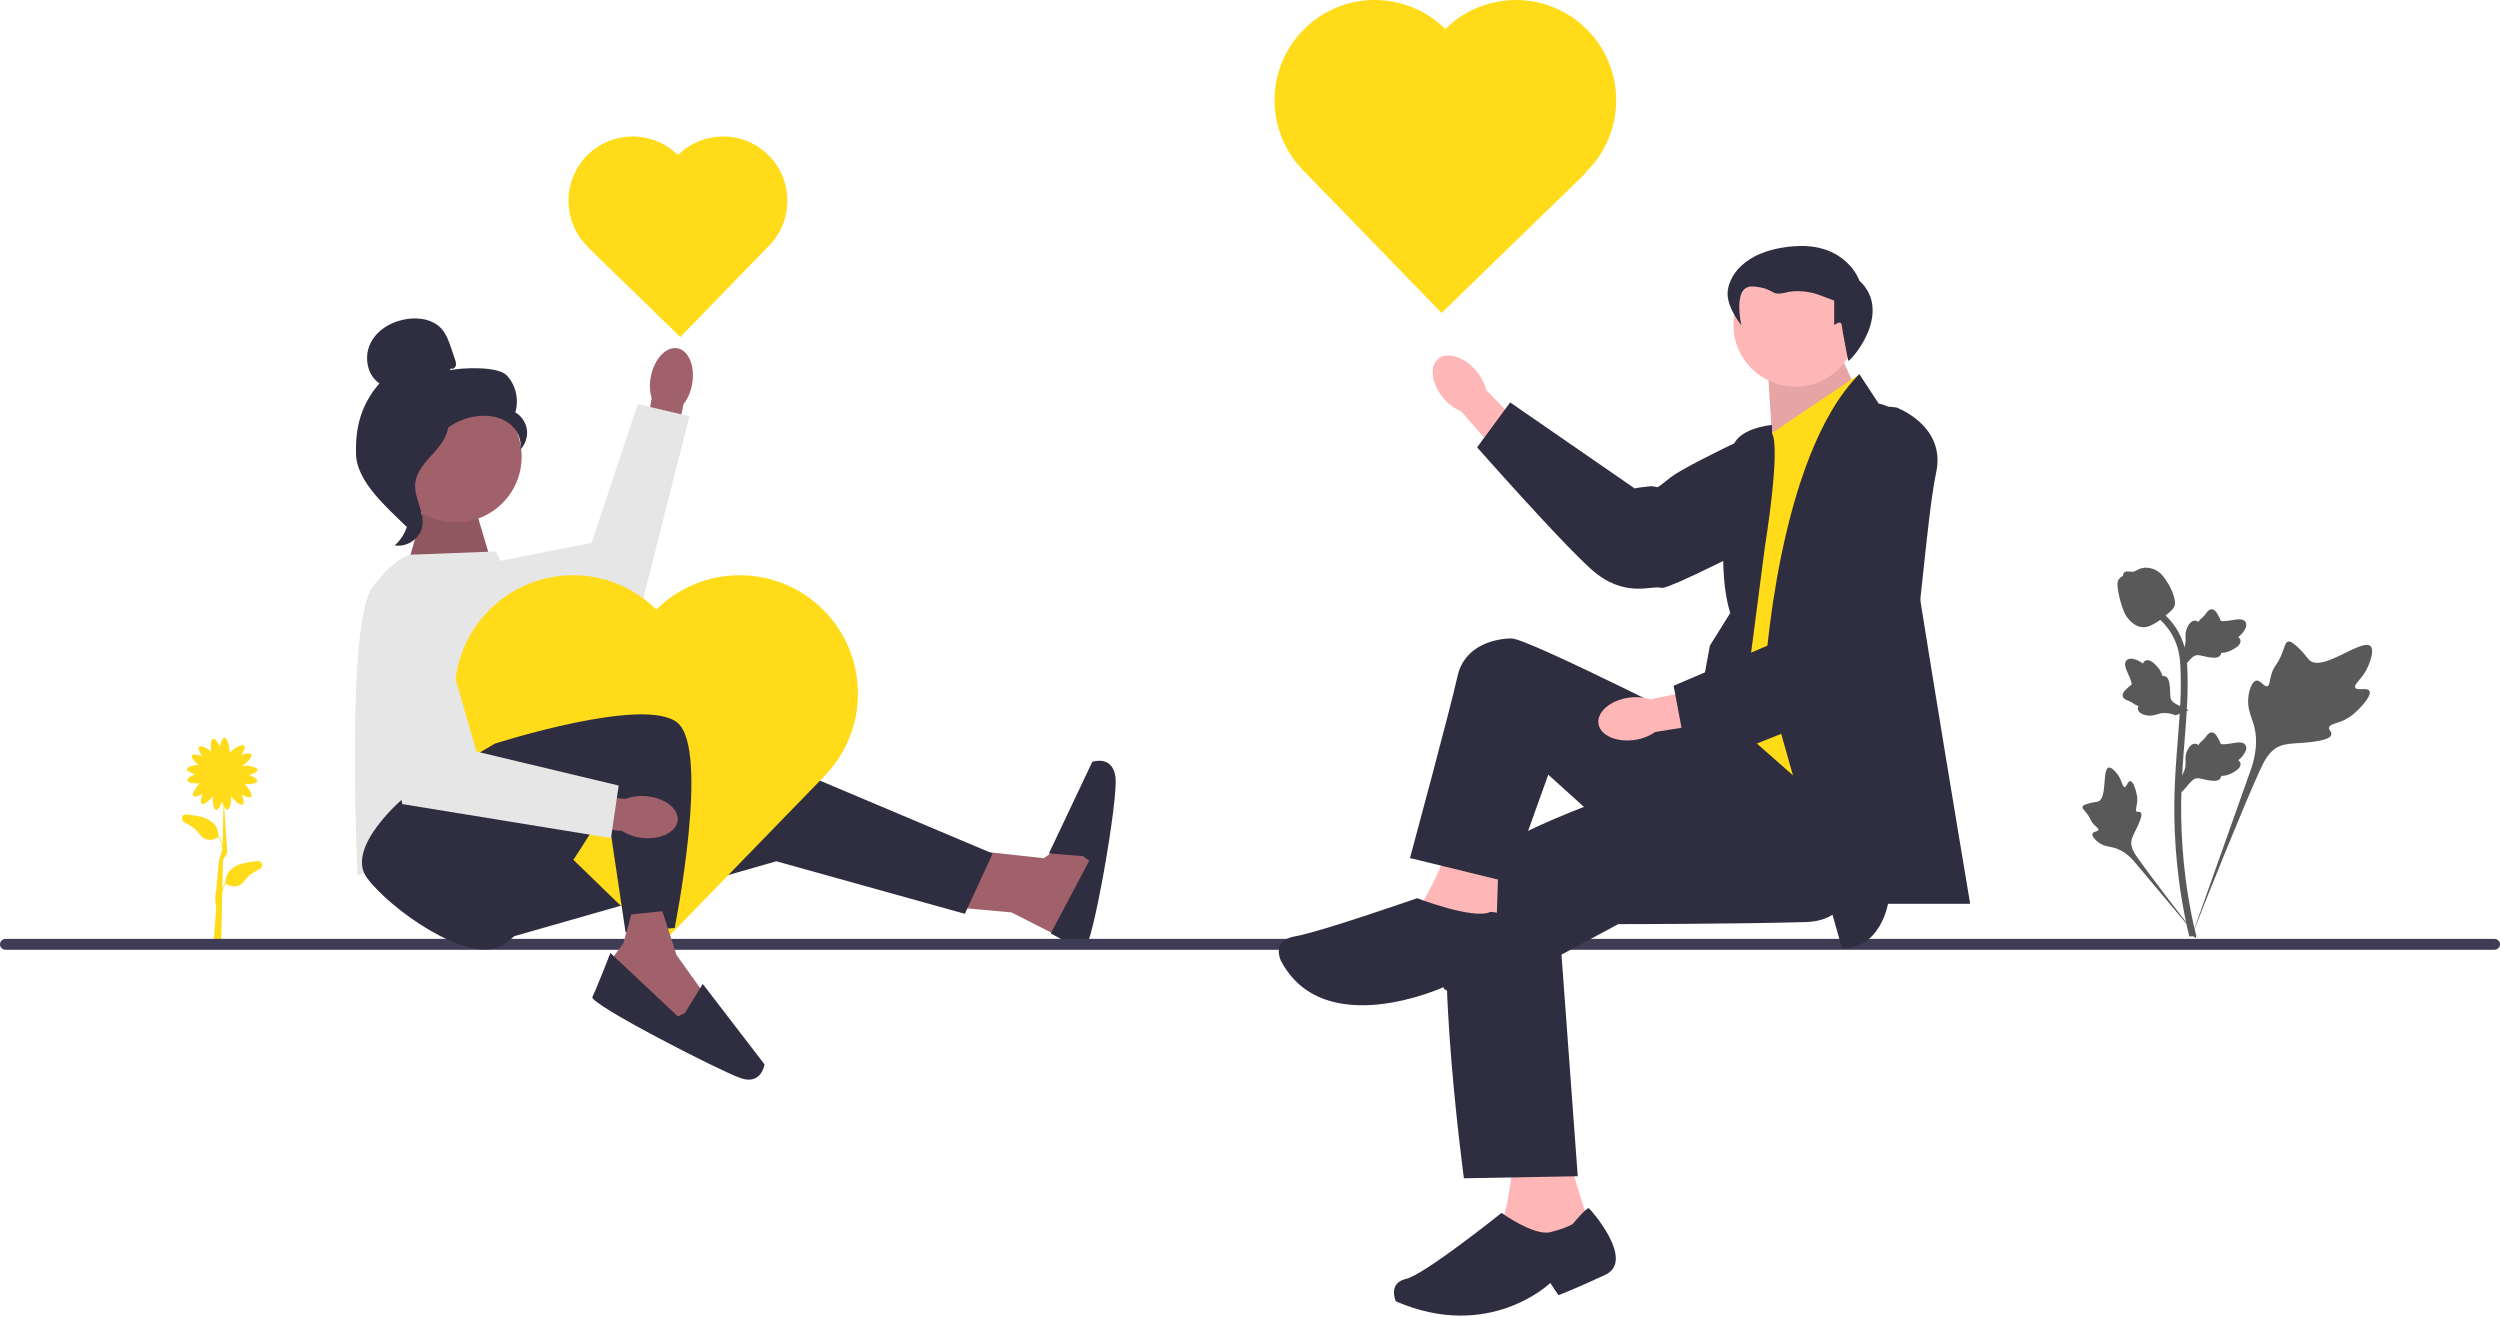 <svg width="596" height="314" viewBox="0 0 596 314" fill="none" xmlns="http://www.w3.org/2000/svg">
<path d="M231.862 202.75L248.808 204.592L256.913 199.066L261.605 204.592L259.353 216.252L256.774 225.462L241.137 217.521L228.546 216.381L231.862 202.75Z" fill="#A0616A"/>
<path d="M146.025 183.225L186.918 182.488L236.652 203.487L230.021 217.855L185.076 205.329L115.447 225.223L125.026 178.067L146.025 183.225Z" fill="#2F2E41"/>
<path d="M258.188 204.093L250.06 203.46L260.399 181.62C260.399 181.62 265.188 179.929 265.925 185.196C266.661 190.462 260.377 226.121 258.535 226.121C256.693 226.121 250.512 222.515 250.512 222.515L259.662 205.198L258.188 204.093L258.188 204.093L258.188 204.093Z" fill="#2F2E41"/>
<path d="M44.451 194.151C45.381 194.251 46.396 194.401 47.475 194.621C52.053 195.553 52.148 198.661 52.108 199.374L52.139 199.354C52.599 200.093 52.887 200.84 53.062 201.545L53.271 192.019C53.136 191.736 53.012 191.416 52.91 191.087C52.567 192.143 52.005 193.139 51.521 193.073C50.891 192.987 50.617 191.135 50.734 189.818C49.934 190.849 48.586 191.952 48.078 191.612C47.672 191.34 47.913 190.222 48.356 189.205C47.432 189.762 46.409 190.127 46.091 189.774C45.658 189.292 46.696 187.646 47.654 186.727C46.372 186.847 44.742 186.642 44.635 186.059C44.547 185.578 45.517 184.972 46.556 184.581C45.513 184.306 44.537 183.827 44.57 183.353C44.608 182.79 46.056 182.413 47.306 182.355C46.363 181.618 45.497 180.599 45.762 180.138C46.006 179.714 47.138 179.879 48.183 180.252C47.564 179.368 47.13 178.372 47.461 178.031C47.873 177.606 49.337 178.339 50.335 179.149C50.141 177.887 50.239 176.294 50.805 176.15C51.279 176.029 51.95 176.956 52.41 177.966C52.614 176.906 53.025 175.901 53.501 175.901C54.177 175.901 54.726 177.941 54.726 179.271C54.726 179.346 54.724 179.417 54.721 179.484C54.789 179.406 54.867 179.323 54.955 179.237C55.909 178.311 57.755 177.283 58.227 177.768C58.558 178.109 58.123 179.105 57.505 179.989C58.55 179.616 59.682 179.452 59.926 179.875C60.253 180.445 58.855 181.866 57.718 182.555C57.787 182.547 57.858 182.54 57.935 182.535C59.261 182.444 61.335 182.853 61.381 183.528C61.413 184.002 60.438 184.482 59.395 184.757C60.433 185.147 61.403 185.753 61.315 186.234C61.208 186.817 59.578 187.022 58.297 186.902C59.254 187.821 60.292 189.467 59.859 189.949C59.541 190.303 58.518 189.937 57.594 189.38C58.038 190.397 58.279 191.516 57.872 191.787C57.336 192.146 55.864 190.897 55.087 189.821C55.166 191.137 54.852 192.944 54.227 193.015C53.966 193.045 53.689 192.767 53.439 192.338L54.147 202.577C54.312 203.77 53.254 204.548 53.16 205.039L53.007 211.973C53.179 211.479 53.411 210.974 53.724 210.472L53.755 210.492C53.715 209.779 53.81 206.671 58.388 205.739C59.467 205.519 60.482 205.369 61.412 205.269C62.511 205.151 62.939 206.654 61.947 207.139C60.51 207.843 59.159 208.729 58.454 209.778C56.653 212.46 54.165 210.91 53.811 210.669C53.416 211.327 53.157 211.989 52.993 212.62L52.912 216.302C52.932 216.39 52.946 216.438 52.947 216.442L52.909 216.453L52.713 225.365L50.894 225.35L51.544 216.241C51.435 215.75 51.098 214.076 51.544 212.337L52.195 205.18C52.196 205.174 52.158 205.368 52.195 205.18L53.044 202.368C52.92 201.498 52.634 200.519 52.052 199.551C51.698 199.791 49.21 201.342 47.409 198.66C46.704 197.611 45.353 196.725 43.916 196.021C42.924 195.536 43.352 194.033 44.451 194.151H44.451H44.451ZM52.76 215.236L52.795 213.677C52.725 214.266 52.729 214.798 52.76 215.236Z" fill="#FFDB19"/>
<path d="M596 225.127C596 225.848 595.398 226.428 594.648 226.428H1.352C0.602 226.428 0 225.848 0 225.127C0 224.405 0.602 223.825 1.352 223.825H594.648C595.398 223.825 596 224.405 596 225.127Z" fill="#3F3D56"/>
<path d="M117.148 134.098L113.096 120.467L101.307 120.099L96.518 137.045L117.148 134.098Z" fill="#A0616A"/>
<path opacity="0.1" d="M117.148 134.098L113.096 120.467L101.307 120.099L96.518 137.045L117.148 134.098Z" fill="black"/>
<path d="M99.055 132.2L118.212 131.463L124.152 143.676L133.316 197.776L85.24 208.644C85.24 208.644 82.292 148.226 88.924 139.752C95.555 131.279 99.055 132.2 99.055 132.2H99.055V132.2Z" fill="#E6E6E6"/>
<path d="M155.154 89.834C155.953 85.57 158.801 82.525 161.515 83.033C164.229 83.542 165.781 87.411 164.981 91.677C164.685 93.386 163.985 94.999 162.938 96.381L159.326 114.407L152.201 112.961L155.357 94.96C154.881 93.292 154.812 91.534 155.154 89.834Z" fill="#A0616A"/>
<path d="M101.92 137.109L141.044 129.399L152.039 96.331L164.359 99.245L152 148.096L107.714 153.923L101.92 137.109Z" fill="#E6E6E6"/>
<path d="M161.505 36.862C161.544 36.899 161.579 36.939 161.617 36.976C167.542 31.097 177.083 31.045 183.071 36.86C189.081 42.697 189.284 52.28 183.527 58.367L183.531 58.37L183.387 58.518L162.189 80.345L140.214 59.003L140.275 58.94C140.238 58.905 140.2 58.872 140.163 58.836C134.095 52.943 133.954 43.246 139.847 37.178C145.741 31.11 155.437 30.969 161.505 36.862H161.505Z" fill="#FFDB19"/>
<path d="M156.264 145.115C156.334 145.184 156.399 145.256 156.469 145.325C167.381 134.497 184.954 134.402 195.983 145.111C207.051 155.862 207.425 173.511 196.822 184.722L196.829 184.728L196.565 185L157.522 225.2L117.05 185.893L117.163 185.777C117.095 185.712 117.024 185.652 116.957 185.586C105.781 174.732 105.52 156.873 116.374 145.697C127.229 134.521 145.088 134.261 156.264 145.115L156.264 145.115Z" fill="#FFDB19"/>
<path d="M96.575 189.926C96.575 189.926 82.118 201.971 87.481 209.275C92.844 216.579 111.085 229.659 119.322 225.603C127.558 221.546 144.663 192.227 144.663 192.227L149.135 222.259L160.844 221.225C160.844 221.225 169.349 178.802 161.506 172.297C153.664 165.791 117.958 177.291 117.958 177.291L96.575 189.926V189.926V189.926Z" fill="#2F2E41"/>
<path d="M157.918 217.241L161.272 227.655L168.258 237.447L162.904 245.466L145.882 234.254L145.941 228.488L148.614 224.89L150.496 217.989L157.918 217.241Z" fill="#A0616A"/>
<path d="M163.269 241.516L167.541 234.572L182.258 253.736C182.258 253.736 181.577 258.77 176.555 257.022C171.533 255.275 140.39 239.306 141.23 237.667C142.071 236.028 145.522 227.199 145.522 227.199L161.614 242.323L163.269 241.516L163.269 241.516Z" fill="#2F2E41"/>
<path d="M154.239 189.823C158.556 190.252 161.835 192.826 161.562 195.574C161.289 198.322 157.568 200.201 153.249 199.773C151.522 199.625 149.854 199.066 148.387 198.142L130.116 196.096L130.943 188.873L149.149 190.467C150.77 189.849 152.515 189.628 154.239 189.823Z" fill="#A0616A"/>
<path d="M102.551 140.858L113.603 179.172L147.496 187.277L145.654 199.803L95.919 191.698L86.298 148.078L102.551 140.858Z" fill="#E6E6E6"/>
<path d="M108.703 124.547C100.057 124.547 93.047 117.538 93.047 108.891C93.047 100.245 100.057 93.235 108.703 93.235C117.35 93.235 124.359 100.245 124.359 108.891C124.359 117.538 117.35 124.547 108.703 124.547Z" fill="#A0616A"/>
<path d="M107.453 87.843C107.906 88.107 108.513 87.707 108.658 87.203C108.803 86.699 108.634 86.164 108.466 85.667C108.185 84.833 107.903 83.999 107.621 83.165C107.022 81.39 106.386 79.554 105.089 78.203C103.131 76.165 100.018 75.646 97.217 76.022C93.619 76.504 90.069 78.453 88.396 81.674C86.723 84.896 87.435 89.391 90.458 91.401C86.15 96.339 84.648 101.843 84.885 108.392C85.122 114.94 92.259 120.968 96.913 125.581C97.952 124.951 98.897 121.998 98.326 120.926C97.754 119.853 98.573 118.611 97.865 117.623C97.157 116.635 96.565 118.208 97.281 117.225C97.732 116.605 95.97 115.179 96.641 114.808C99.888 113.014 100.967 108.967 103.007 105.868C105.466 102.13 109.675 99.599 114.13 99.179C116.584 98.948 119.176 99.367 121.187 100.791C123.199 102.216 124.501 104.762 124.034 107.182C125.242 105.955 125.844 104.158 125.617 102.452C125.39 100.745 124.34 99.167 122.854 98.299C123.758 95.31 122.983 91.872 120.886 89.559C118.788 87.246 110.278 87.64 107.216 88.249L107.453 87.843H107.453Z" fill="#2F2E41"/>
<path d="M106.977 99.27C102.92 99.708 99.992 103.221 97.519 106.466C96.093 108.336 94.6 110.402 94.636 112.753C94.672 115.13 96.261 117.169 97.021 119.422C98.263 123.104 97.053 127.485 94.097 130.008C97.017 130.562 100.174 128.373 100.679 125.443C101.265 122.033 98.68 118.742 98.987 115.295C99.256 112.258 101.649 109.921 103.684 107.651C105.718 105.38 107.629 102.368 106.693 99.466L106.977 99.27H106.977V99.27Z" fill="#2F2E41"/>
<path d="M564.86 164.712C564.311 163.785 561.935 164.777 561.498 163.937C561.062 163.099 563.27 161.823 564.532 158.907C564.759 158.381 566.193 155.068 565.132 154.046C563.12 152.108 553.915 160.105 550.693 157.488C549.986 156.914 549.492 155.767 547.353 153.906C546.501 153.165 545.987 152.831 545.488 152.955C544.782 153.131 544.726 154.078 543.968 155.938C542.831 158.727 542.159 158.559 541.496 160.784C541.005 162.436 541.117 163.397 540.538 163.584C539.72 163.849 538.966 162.097 537.929 162.253C536.87 162.414 536.23 164.454 536.028 165.982C535.648 168.849 536.701 170.74 537.285 172.729C537.919 174.891 538.295 178.179 536.831 182.833L522.336 223.672C525.536 215.292 534.801 192.32 538.695 183.783C539.819 181.319 541.06 178.819 543.608 177.833C546.061 176.883 549.43 177.45 553.726 176.415C554.227 176.294 555.62 175.94 555.795 175.121C555.94 174.444 555.121 174.066 555.247 173.432C555.415 172.582 557.026 172.572 559.004 171.59C560.4 170.899 561.269 170.076 562.016 169.368C562.242 169.155 565.592 165.945 564.861 164.712H564.86L564.861 164.712H564.86Z" fill="#595959"/>
<path d="M507.831 186.211C507.218 186.214 507.019 187.666 506.481 187.638C505.944 187.61 505.955 186.158 504.888 184.698C504.695 184.434 503.483 182.775 502.675 183.001C501.143 183.429 502.412 190.254 500.198 191.08C499.712 191.262 499.007 191.173 497.476 191.686C496.867 191.891 496.554 192.047 496.472 192.327C496.354 192.725 496.803 193.025 497.497 193.934C498.538 195.297 498.261 195.578 499.163 196.545C499.832 197.263 500.335 197.485 500.26 197.823C500.154 198.302 499.077 198.166 498.854 198.72C498.627 199.286 499.444 200.189 500.136 200.729C501.433 201.742 502.665 201.772 503.81 202.059C505.054 202.372 506.776 203.135 508.638 205.197L524.5 224.094C521.31 220.106 512.709 208.93 509.642 204.556C508.757 203.294 507.888 201.963 508.139 200.428C508.381 198.95 509.631 197.46 510.363 195.053C510.448 194.772 510.676 193.987 510.325 193.664C510.034 193.398 509.613 193.691 509.338 193.446C508.969 193.118 509.429 192.325 509.518 191.07C509.581 190.186 509.428 189.522 509.296 188.951C509.257 188.779 508.648 186.208 507.831 186.211V186.211L507.831 186.211Z" fill="#595959"/>
<path d="M520.069 188.957L519.699 185.659L519.868 185.409C520.649 184.253 521.047 183.124 521.052 182.053C521.053 181.882 521.045 181.712 521.037 181.538C521.005 180.85 520.965 179.995 521.411 178.999C521.661 178.443 522.363 177.156 523.419 177.316C523.703 177.355 523.918 177.486 524.081 177.639C524.105 177.601 524.13 177.562 524.156 177.521C524.485 177.019 524.745 176.804 524.996 176.597C525.189 176.438 525.388 176.274 525.7 175.886C525.837 175.715 525.943 175.566 526.033 175.44C526.306 175.059 526.663 174.606 527.292 174.614C527.964 174.645 528.316 175.201 528.549 175.569C528.966 176.225 529.154 176.698 529.279 177.011C529.325 177.126 529.376 177.255 529.403 177.295C529.619 177.613 531.379 177.316 532.043 177.207C533.532 176.959 534.821 176.744 535.352 177.683C535.733 178.355 535.45 179.244 534.487 180.395C534.187 180.753 533.867 181.026 533.584 181.239C533.819 181.379 534.029 181.594 534.114 181.932C534.315 182.731 533.628 183.532 532.073 184.315C531.687 184.511 531.167 184.772 530.438 184.898C530.095 184.957 529.786 184.971 529.522 184.979C529.516 185.132 529.481 185.298 529.388 185.468C529.114 185.97 528.546 186.209 527.689 186.151C526.747 186.102 525.97 185.922 525.286 185.764C524.688 185.627 524.173 185.511 523.768 185.538C523.018 185.599 522.44 186.199 521.762 186.978L520.069 188.957H520.069L520.069 188.957Z" fill="#595959"/>
<path d="M521.78 169.323L518.684 170.517L518.399 170.417C517.083 169.955 515.89 169.856 514.852 170.123C514.687 170.165 514.524 170.216 514.358 170.268C513.701 170.473 512.884 170.729 511.807 170.55C511.206 170.449 509.783 170.097 509.669 169.035C509.636 168.75 509.708 168.509 509.814 168.312C509.771 168.299 509.728 168.285 509.681 168.27C509.112 168.079 508.838 167.882 508.575 167.692C508.372 167.546 508.163 167.395 507.708 167.191C507.508 167.102 507.336 167.037 507.192 166.982C506.754 166.814 506.225 166.584 506.073 165.974C505.934 165.316 506.382 164.834 506.678 164.515C507.207 163.946 507.617 163.644 507.889 163.443C507.988 163.37 508.1 163.288 508.132 163.252C508.385 162.962 507.65 161.335 507.377 160.721C506.759 159.343 506.224 158.151 506.998 157.399C507.552 156.86 508.483 156.908 509.841 157.548C510.263 157.747 510.608 157.987 510.886 158.207C510.962 157.944 511.117 157.686 511.422 157.518C512.144 157.122 513.093 157.583 514.245 158.888C514.532 159.212 514.917 159.649 515.223 160.322C515.367 160.639 515.46 160.934 515.534 161.187C515.684 161.154 515.853 161.147 516.041 161.194C516.596 161.331 516.971 161.82 517.133 162.663C517.324 163.587 517.347 164.384 517.368 165.086C517.387 165.699 517.406 166.227 517.534 166.611C517.783 167.321 518.51 167.728 519.436 168.187L521.78 169.323H521.78V169.323Z" fill="#595959"/>
<path d="M520.069 159.608L519.699 156.31L519.868 156.06C520.649 154.904 521.047 153.775 521.052 152.704C521.053 152.533 521.045 152.363 521.037 152.189C521.005 151.502 520.965 150.647 521.411 149.65C521.661 149.094 522.363 147.807 523.419 147.967C523.703 148.007 523.918 148.137 524.081 148.29C524.105 148.252 524.13 148.214 524.156 148.172C524.485 147.671 524.745 147.456 524.996 147.249C525.189 147.089 525.388 146.925 525.7 146.537C525.837 146.366 525.943 146.217 526.033 146.091C526.306 145.71 526.663 145.257 527.292 145.265C527.964 145.296 528.316 145.852 528.549 146.22C528.966 146.876 529.154 147.349 529.279 147.663C529.325 147.777 529.376 147.906 529.403 147.946C529.619 148.264 531.379 147.967 532.043 147.858C533.532 147.61 534.821 147.395 535.352 148.335C535.733 149.006 535.45 149.895 534.487 151.046C534.187 151.405 533.867 151.677 533.584 151.89C533.819 152.03 534.029 152.245 534.114 152.583C534.315 153.382 533.628 154.183 532.073 154.966C531.687 155.162 531.167 155.423 530.438 155.549C530.095 155.608 529.786 155.622 529.522 155.63C529.516 155.783 529.481 155.949 529.388 156.119C529.114 156.621 528.546 156.86 527.689 156.802C526.747 156.753 525.97 156.573 525.286 156.415C524.688 156.279 524.173 156.162 523.768 156.189C523.018 156.25 522.44 156.85 521.762 157.629L520.069 159.608H520.069L520.069 159.608Z" fill="#595959"/>
<path d="M523.439 223.618L522.748 223.185L522.581 222.387L522.748 223.185L521.942 223.277C521.93 223.202 521.886 223.03 521.82 222.761C521.459 221.287 520.36 216.8 519.443 209.733C518.802 204.8 518.44 199.729 518.365 194.657C518.291 189.578 518.531 185.732 518.724 182.642C518.869 180.311 519.046 178.091 519.22 175.929C519.681 170.152 520.117 164.695 519.793 158.654C519.721 157.305 519.571 154.498 517.931 151.511C516.979 149.779 515.669 148.24 514.035 146.941L515.051 145.664C516.854 147.1 518.304 148.804 519.361 150.728C521.179 154.04 521.343 157.098 521.422 158.568C521.751 164.716 521.311 170.225 520.845 176.058C520.673 178.212 520.496 180.422 520.351 182.744C520.16 185.806 519.922 189.618 519.996 194.632C520.069 199.643 520.427 204.652 521.059 209.523C521.965 216.5 523.048 220.92 523.404 222.373C523.594 223.148 523.633 223.31 523.439 223.618H523.439H523.439Z" fill="#595959"/>
<path d="M511.043 149.532C510.977 149.532 510.909 149.53 510.84 149.525C509.452 149.451 508.166 148.619 507.018 147.056C506.48 146.32 506.205 145.481 505.655 143.808C505.57 143.55 505.156 142.241 504.904 140.44C504.74 139.263 504.76 138.771 504.994 138.336C505.252 137.852 505.671 137.515 506.142 137.287C506.122 137.131 506.138 136.97 506.206 136.806C506.484 136.126 507.223 136.216 507.622 136.259C507.825 136.284 508.077 136.317 508.349 136.303C508.778 136.282 509.008 136.155 509.356 135.964C509.69 135.781 510.105 135.553 510.72 135.427C511.934 135.174 512.95 135.518 513.285 135.631C515.049 136.219 515.918 137.59 516.925 139.177C517.125 139.496 517.814 140.655 518.268 142.244C518.596 143.39 518.55 143.9 518.452 144.279C518.251 145.058 517.777 145.503 516.574 146.487C515.318 147.518 514.687 148.034 514.146 148.347C512.886 149.075 512.094 149.532 511.043 149.532H511.043Z" fill="#595959"/>
<path d="M351.878 88.355C349.009 85.004 344.954 83.767 342.821 85.593C340.689 87.419 341.286 91.616 344.156 94.969C345.284 96.323 346.72 97.389 348.345 98.075L360.679 112.123L367.149 106.194L354.302 92.975C353.874 91.263 353.043 89.679 351.878 88.355Z" fill="#FFB6B6"/>
<path d="M444.464 105.487C444.464 105.487 447.162 117.836 436.454 121.774C425.746 125.711 397.997 140.831 395.942 140.138C393.888 139.445 387.168 142.827 379.237 135.612C371.306 128.396 352.145 106.641 352.145 106.641L360.026 95.937L389.701 116.436C389.701 116.436 390.336 116.248 393.149 115.956C395.962 115.665 393.762 117.439 398.162 113.89C402.562 110.341 430.645 97.623 430.645 97.623C430.645 97.623 438.886 93.539 444.464 105.487L444.464 105.487V105.487Z" fill="#2F2E41"/>
<path d="M374.438 277.751L378.801 291.809L366.682 300.049L357.957 292.293C357.957 292.293 361.35 280.175 359.896 277.267L374.438 277.751Z" fill="#FFB6B6"/>
<path d="M435.999 78.527L442.949 93.859L422.614 106.5L421.457 88.221L435.999 78.527Z" fill="#FFB6B6"/>
<path opacity="0.1" d="M435.999 78.527L442.949 93.859L422.614 106.5L421.457 88.221L435.999 78.527Z" fill="black"/>
<path d="M428.009 92.195C436.165 92.195 442.776 85.584 442.776 77.428C442.776 69.272 436.165 62.661 428.009 62.661C419.854 62.661 413.242 69.272 413.242 77.428C413.242 85.584 419.854 92.195 428.009 92.195Z" fill="#FFB6B6"/>
<path d="M422.427 103.248L443.271 89.19L439.878 207.95C439.878 207.95 422.67 178.139 409.582 176.685C409.582 176.685 411.036 173.291 412.006 171.352C412.975 169.414 414.429 159.719 414.429 159.719L421.216 107.368L422.427 103.248V103.248Z" fill="#FFDB19"/>
<path d="M439.15 226.127L420.73 161.173C420.73 161.173 423.639 108.822 443.27 89.19L447.875 96.219C447.875 96.219 452.429 96.895 451.606 99.95C450.784 103.005 469.688 215.463 469.688 215.463H450.095C450.095 215.463 448.36 226.127 439.15 226.127Z" fill="#2F2E41"/>
<path d="M422.427 103.248V101.309C422.427 101.309 413.46 102.036 412.975 107.368C412.49 112.7 408.613 133.544 412.49 146.147L407.643 153.902L404.25 172.322L414.914 175.231L420.731 130.5C420.731 130.5 424.609 106.883 422.427 103.248V103.248Z" fill="#2F2E41"/>
<path d="M439.635 195.589C439.635 195.589 447.876 219.341 430.425 219.825C412.975 220.31 385.79 220.31 385.79 220.31L372.258 227.581L376.135 280.417L348.99 280.902C348.99 280.902 340.265 215.948 348.021 208.192C355.777 200.436 378.074 192.196 378.074 192.196L403.765 179.108L410.99 170.337L439.635 195.589Z" fill="#2F2E41"/>
<path d="M440.625 86.04C441.654 85.674 451.293 74.377 443.271 66.893C443.271 66.893 440.145 57.751 427.678 58.709C415.212 59.669 411.855 66.487 411.855 70.03C411.855 73.573 415.157 77.557 415.157 77.557C415.157 77.557 412.814 67.82 418.089 68.299C423.363 68.779 421.925 70.697 425.761 69.738C429.596 68.779 433.432 70.217 433.432 70.217L437.268 71.656V77.506C437.268 77.506 438.941 76.163 439.063 77.506C439.186 78.848 440.625 86.04 440.625 86.04Z" fill="#2F2E41"/>
<path d="M357.237 205.769L356.752 220.795L337.848 217.402C337.848 217.402 345.965 204.043 344.815 200.301L357.237 205.769Z" fill="#FFB6B6"/>
<path d="M355.291 217.402C355.291 217.402 358.685 217.402 358.685 219.341C358.685 221.28 364.017 236.307 353.837 236.791C343.658 237.276 344.143 235.337 344.143 235.337C344.143 235.337 315.543 248.425 305.364 229.036C305.364 229.036 302.94 224.188 308.757 223.219C314.574 222.249 337.841 214.133 337.841 214.133C337.841 214.133 351.414 219.341 355.291 217.402Z" fill="#2F2E41"/>
<path d="M374.925 291.809C374.925 291.809 378.318 287.698 378.803 288.057C379.288 288.415 389.952 300.534 382.681 303.927C375.41 307.32 371.532 308.774 371.532 308.774L369.593 305.866C369.593 305.866 355.051 319.923 332.754 310.228C332.754 310.228 330.815 305.866 335.177 304.896C339.54 303.927 357.96 289.156 357.96 289.156C357.96 289.156 365.715 294.717 369.593 293.747C373.471 292.778 374.925 291.809 374.925 291.809Z" fill="#2F2E41"/>
<path d="M409.581 175.231C409.581 175.231 364.259 152.206 360.381 152.206C356.503 152.206 349.091 153.801 347.465 161.244C345.839 168.687 336.145 204.557 336.145 204.557L359.896 210.374L369.106 184.683L384.133 198.255L409.581 183.08V175.231Z" fill="#2F2E41"/>
<path d="M388.235 166.336C383.87 166.977 380.662 169.749 381.07 172.527C381.478 175.305 385.348 177.036 389.714 176.395C391.462 176.163 393.129 175.515 394.575 174.507L413.036 171.558L411.468 162.924L393.435 166.748C391.759 166.197 389.976 166.056 388.235 166.336Z" fill="#FFB6B6"/>
<path d="M452.08 97.133C452.08 97.133 463.967 101.432 461.591 112.591C459.215 123.75 457.216 155.288 455.535 156.656C453.854 158.025 453.134 165.514 442.801 168.378C432.468 171.243 402.817 183.922 402.817 183.922L398.992 163.485L432.154 149.304C432.154 149.304 432.333 148.667 433.586 146.131C434.838 143.596 435.167 146.403 434.51 140.788C433.852 135.174 438.06 104.633 438.06 104.633C438.06 104.633 438.997 95.484 452.08 97.133L452.08 97.133Z" fill="#2F2E41"/>
<path d="M344.751 6.755C344.691 6.813 344.636 6.875 344.576 6.933C335.332 -2.24 320.444 -2.321 311.101 6.752C301.724 15.86 301.408 30.812 310.39 40.31L310.384 40.315L310.608 40.546L343.685 74.603L377.972 41.302L377.876 41.204C377.934 41.149 377.994 41.098 378.051 41.042C387.519 31.847 387.74 16.717 378.544 7.248C369.349 -2.22 354.219 -2.44 344.751 6.755L344.751 6.755H344.751Z" fill="#FFDB19"/>
</svg>
